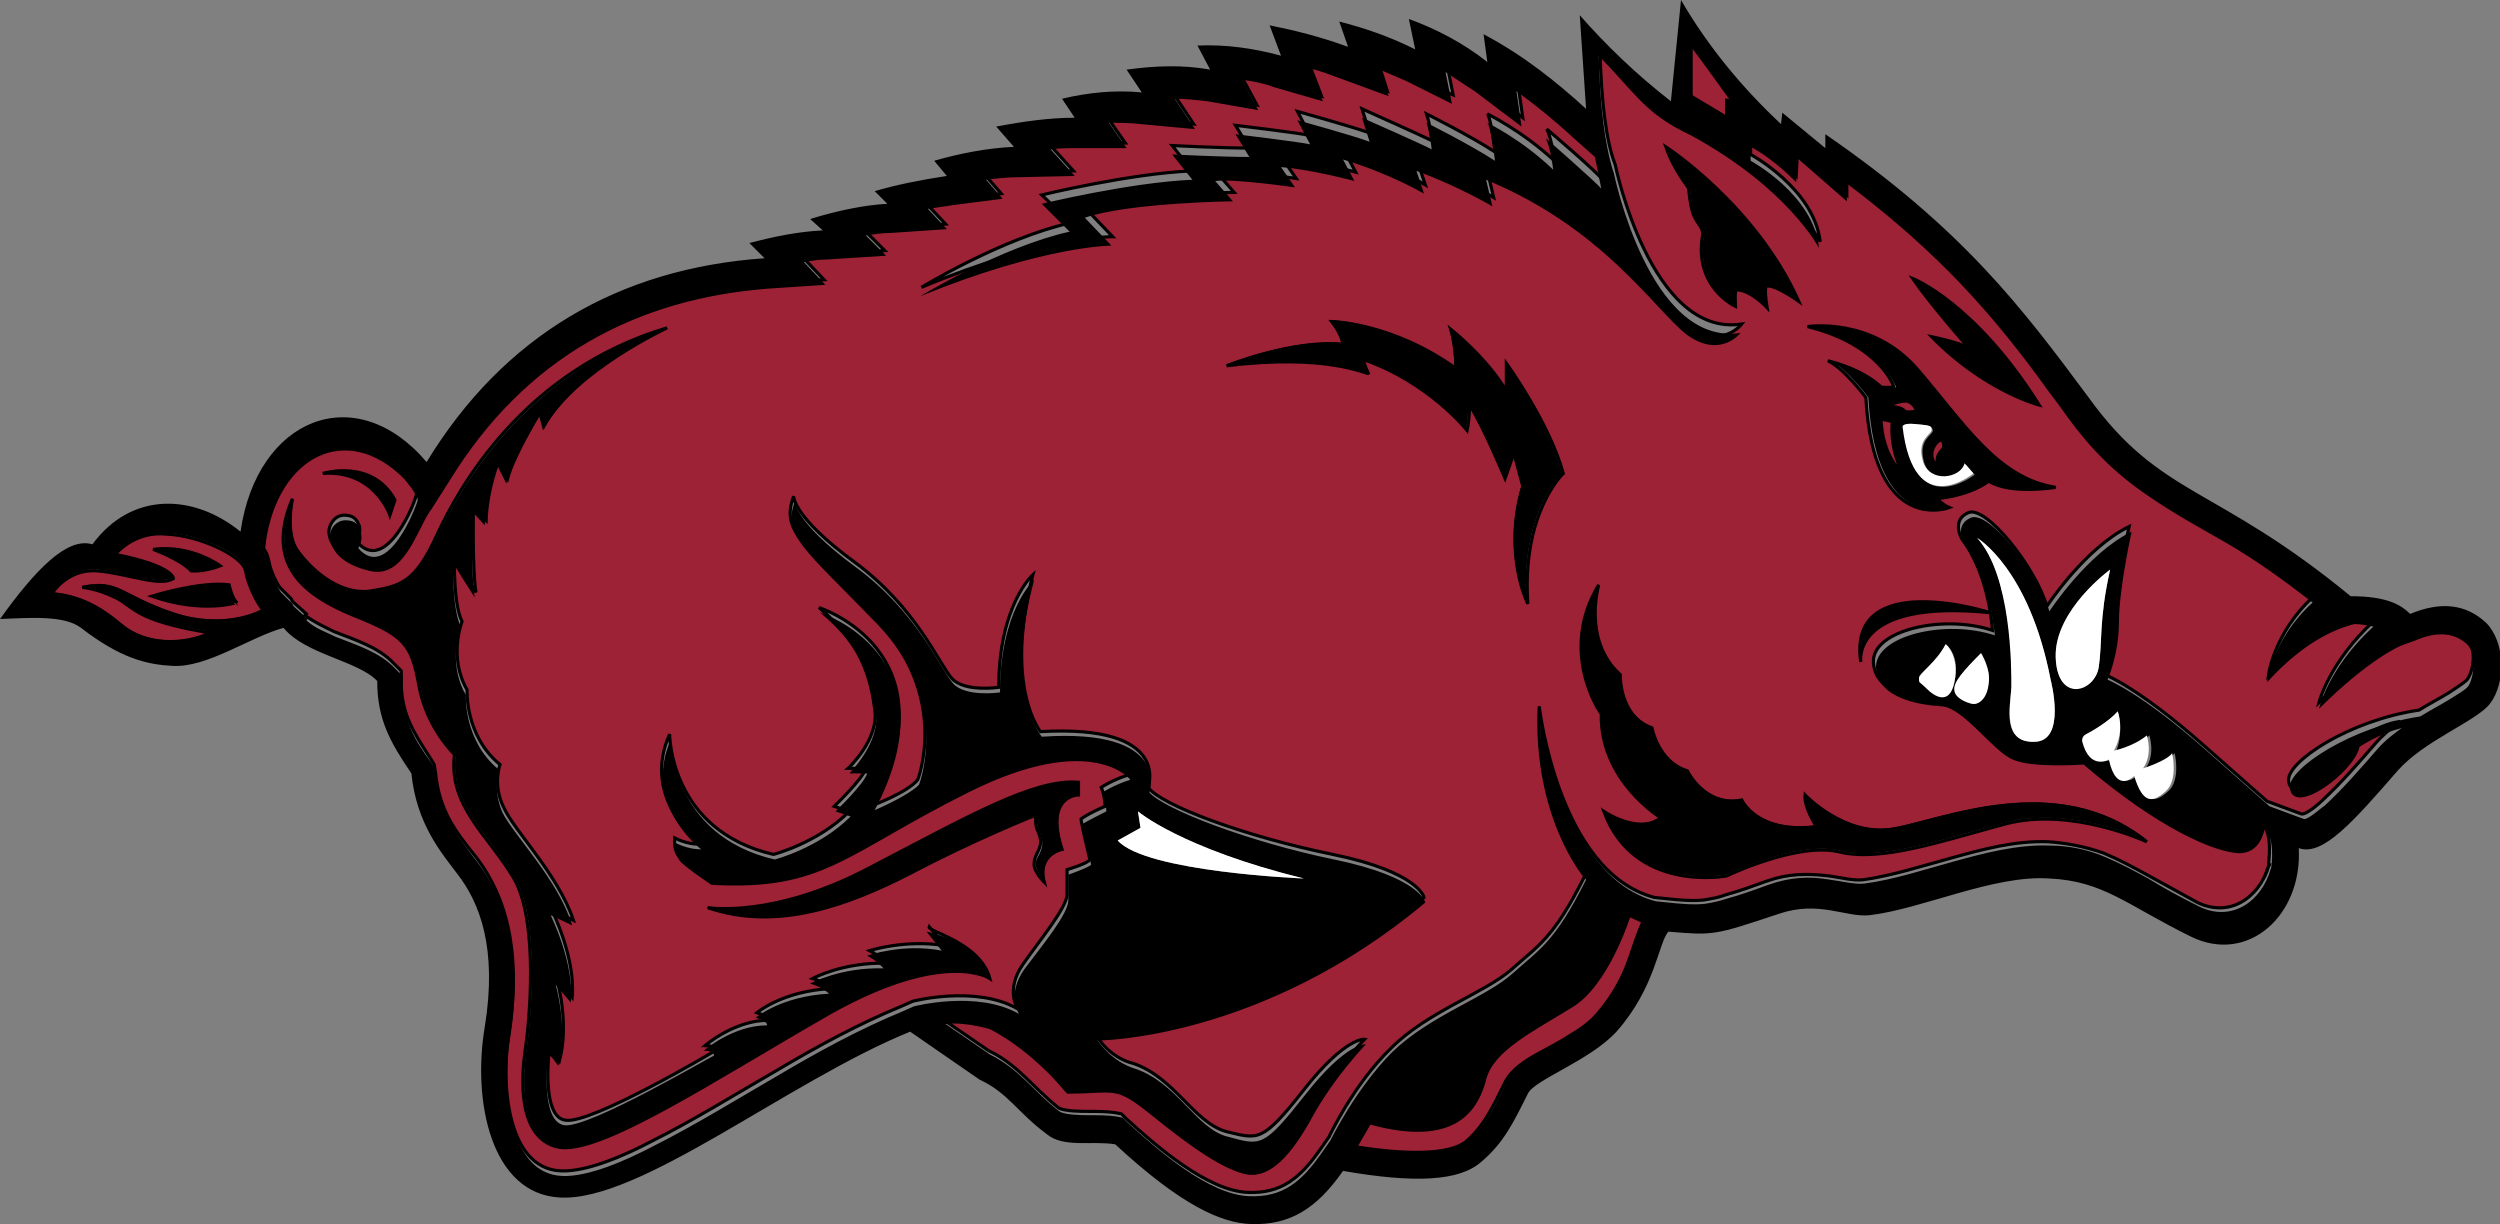 <?xml version="1.0" encoding="utf-8"?>
<!-- Generator: Adobe Illustrator 22.1.0, SVG Export Plug-In . SVG Version: 6.00 Build 0)  -->
<svg version="1.1" id="Layer_1" xmlns="http://www.w3.org/2000/svg" xmlns:xlink="http://www.w3.org/1999/xlink" x="0px" y="0px"
	 viewBox="-198 372.1 197.5 96.7" style="enable-background:new -198 372.1 197.5 96.7;" xml:space="preserve">
<rect x="-198" y="372.1" width="197.5" height="96.7" fill="#808080" stroke="none"/>
<style type="text/css">
	.st0{fill:#9D2235;stroke:#000000;stroke-width:0.25;}
	.st1{fill:#FFFFFF;}
</style>
<g>
	<path class="st0" d="M-177.2,415.4c0.3,0.4,0.4,0.8,0.5,1.3c0.1,0.5,0.5,1.4,0.8,1.8l0.9,0.9l0,0l0.1,0.2l1.1,1l-0.1,0.1
		c0.6,0.5,1.7,1,2.3,1.3c1.5,0.6,3.5,1.2,4.7,2.5l0.6,0.6l0,0.9c0,2.5,1,4,2.3,6l0.3,0.5l0.1,0.6c0.3,3,1.5,4.6,3.2,6.7
		c3,3.9,3.4,8.9,2.6,13.9c-0.6,3.6-0.3,10.7,4.1,10.9c2.1,0.1,5.2-1.3,7.1-2.3c3.4-1.7,6.6-3.7,9.9-5.6c3.2-1.9,6.5-3.7,9.9-5.1
		l0.9-0.4c0,0,5-1.3,8.3,0.6c0,0-1-1.5,0.4-3.5c1.4-2,3.4-4.4,3.5-5.5c0-1.1,0-2,0-2s1.7-0.5,1.8-0.8c0,0-0.7-2.9-0.7-3.2
		c0,0,0.5-0.4,1.9-1c0,0,0-0.8-0.3-1.5c0,0,0.9-0.6,2.2-1c0,0-3-3.9-12.8,1c-9.8,4.9-11.3,7.8-20.3,7.3c0,0-2.1-1.5-2.5-1.9
		c-0.4-0.5-0.3-1.4-0.3-1.4s0.9,0.5,2,0.5c0,0-4.7-3.6-2.4-8.7c0,0,0,7.6,8.2,9.5c0,0,3.5-0.9,6-3.4l-1.2-0.4c0,0,2.3-2.2,2.5-3
		l-1.4,0c0,0,2.5-2.3,2.1-4.7c-0.3-2.3-1-5.2-4.4-8c0,0,10.7,3.4,4.3,15.6c0,0,2.7-1,3.5-2c0,0,2.6-6.6-3.3-12.7
		c-5.9-6.1-7.5-7-6.5-9.7c0,0-0.1,1.6,4.8,5.2c4.9,3.6,6.7,8.1,7.7,9.2c1,1.1,3.7,0.7,3.7,0.7c0-6.5,2.7-8.9,2.7-8.9
		c-2.3,8.9,0.6,12.4,0.6,12.4c10.4-0.6,8.5,4.4,8.5,4.4c1,1.4,7.7,3.9,14.6,5.3c6.8,1.4,7.2,3.4,7.2,3.4
		c-13,10.9-25.9,10.9-25.9,10.9c1.2,1.9,2.9,2.2,2.9,2.2c3.3,1.1,4.8,4.7,7.4,5.4c2.5,0.6,2.8,0.9,6.1-3.3c3.3-4.2,4.8-4,4.8-4
		s-2.5,2.6-4.2,5.7c-1.7,3.1-3.2,4.9-5.1,4.7c-1.9-0.2-4.4-2.1-7.5-4.6c-3.1-2.5-2.8-1.8-6.8-1.8c0,0-2.5-3.3-6.1-5.1
		c0,0-2.1-0.6-3.5-0.4l3.5,2.4c2.3,1.1,3.5,2.9,5.5,4.5l0,0l0,0c0.4,0.3,1.9,0.3,2.3,0.3c0.7,0,1.5,0,2.2,0.1l0.5,0.1l0.4,0.4
		c2.3,2.1,6.4,5.7,9.6,5.8c2.6,0.1,4.1-1.1,5.7-3.4l0.7-1c0,0,1.9-4.1,4.9-7c2.9-2.9,7.3-4.3,9.5-6.2c2.1-1.9,3.3-2.4,5.8-7.4
		c0,0-4-4.7-3.6-13.4c0,0,1.5,13.1,9.1,15.1l1,0.1c0.9,0.1,2,0.2,2.9,0.1c0.6-0.1,1.2-0.2,1.7-0.4c1.1-0.3,2.2-0.7,3.3-1.1
		c1.7-0.6,3.2-0.6,4.9-0.4c0.8,0.1,1.9,0.4,2.7,0.3c2.2-0.3,4.7-1.1,6.9-1.7c2.5-0.7,5.1-1.4,7.7-1.3c1.5,0.1,3,0.4,4.4,0.9
		c1.2,0.5,2.3,1.1,3.4,1.7c1.3,0.7,2.7,1.5,4,2.2c2.5,1.2,4.8-0.3,5.6-2.8c0,0.1-0.8,2,0.1-0.3c0,0.1,0,0.2-0.1,0.2
		c0-0.1,0.4-2.6-0.5-3.3c0,0-0.2,2-2.1,1.9c-1.8-0.1-6.1-1.9-12.2-7c0,0-4.1,0.3-5.6-0.4c-1.5-0.7-3.9-4.1-5.6-4.2
		c-1.7-0.1-5.1-0.6-5.2-3.1c-0.1-2.5,5.5-3.8,9.4-2.5c0,0-0.2-4.3-2.4-7.2c0,0-0.9-1.5,0.5-2.1c1.4-0.6,5.3,4.3,6.2,7.4
		c0,0,3-4.6,6.5-6.3c0,0-1,4.5-1,7.1c0,2.6-0.9,4.6-0.9,4.6s2.6,1,7.7,5.5l5.1,4.5l2.7,1c0.4,0.1,1.5-0.9,1.7-1.1
		c1.4-1.3,2.8-2.9,4.1-4.4c0.6-0.7,1.3-1.3,2-1.8c-0.8,0.1-2,0.5-3.3,1.5c-0.4,2-5.2,5.5-5.5,3.2c-0.2-1.5,4.8-4.8,10.3-5.6
		c0.8-0.5,1.6-0.9,2.4-1.4c0.3-0.2,1.1-0.7,1.4-1c0.6-0.8,0.7-2.6,0-3.3c-1.2-1.1-2.7-0.9-4.1-0.3l-1.1,0.4c0,0-2.5,1-6.5,5
		c0,0,0.8-3.2,4.4-6.5c-0.5-0.1-1.1-0.2-1.5-0.2c-1.6,0.4-4,1.5-6.9,4.6c0,0,0.4-3.4,3.6-6.3c-2.2-1.7-4.4-3.2-6.8-4.7
		c-2.1-1.3-4.3-2.4-6.3-3.8c-2.5-1.7-4.4-3.7-6.3-6.2c-0.7-1-1.5-2-2.2-3c-2.3-3-4.6-5.8-7.3-8.5c-2.5-2.5-5.2-4.8-8-6.9l0,1.4
		l-3.9-3.4l-0.1,1.9c0,0-1.7-1.8-3.6-2.8v1.1c0,0,5,2.7,5.5,6.9c0,0-2.4-4.7-10.1-8.9c-3.6-1.7-4.2-3.1-7.3-6.3
		c0.1,4.2,0.5,7.3,1.2,9.1c0,0,2.8,13.7,10,12.6c0,0-1.6,2.1-4.3,0.1c-2.7-2-6.6-8.4-15.8-12.2l0.5,2.1c0,0-2.7-1.6-6-2.8l0.6,1.8
		c0,0-2.7-1.6-6.4-2.7l0.9,1.7c0,0-3.3-0.9-5.8-1.1l1.1,1.6c0,0-4.7-0.7-6.3-0.5l1.4,1.6c0,0-8.2,0.1-11.7,1.3l2.1,2.2
		c0,0-5.3-0.1-15.1,4c0,0,6.4-3.9,11.8-5.1l-2.3-2.2c0,0,7-1.7,11.9-1.9l-1.6-2c0,0,4,0.2,6.1,0.2l-1.1-1.8c0,0,5,0.6,5.9,0.8
		l-1-1.9c0,0,4.3,1.2,5.7,1.7l-0.6-1.9c0,0,4.9,2.2,5.5,2.5c0,0-0.1-1.2-0.4-2.1c0,0,3.4,1.7,5.4,3c0,0-0.3-2.7-0.6-3
		c0,0,2.7,1.3,5.3,3.7c0,0-0.2-1.7-0.6-2.5c0,0,4,3.4,4.4,4c0,0-0.2-1.5-0.5-2.5l-1.8-1.6c-1.4-1.3-2.9-2.5-4.4-3.6l0.4,2.8
		l-3.7-2.8c-0.7-0.6-1.5-1.1-2.3-1.5l0.5,2.5L-87,378c-0.7-0.3-1.4-0.6-2.1-0.9l0.7,2.2l-3.8-1.4c-0.8-0.3-1.6-0.5-2.4-0.8l1,2.6
		l-3.8-1.1c-0.8-0.3-1.7-0.4-2.6-0.6l1.3,2.4l-4-0.7c-0.9-0.1-1.7-0.2-2.6-0.2l1.6,2.4l-4.3-0.4c-0.8-0.1-1.7-0.1-2.5-0.1l1.4,2
		l-4,0c-0.7,0-1.4,0-2,0.1l1.9,2.1l-4.5,0.1c-0.8,0-1.7,0.1-2.5,0.2l1.3,1.5l-3.9,0.5c-0.7,0.1-1.3,0.2-2,0.3l1.5,1.6l-4.4,0.3
		c-0.7,0-1.3,0.1-2,0.2l1.6,1.6l-4.7,0.3c-0.6,0-1.2,0.1-1.8,0.2l1.7,1.8l-4.5,0.3c-10.4,0.7-19.2,5.4-25.2,15.2l-1.4,2.2l0,0
		c-1.1,1.4-2.1,5.6-4.9,4.9c-3-0.7-3.2-2.5-3.1-2.9c0.1-0.5,0.5-1.1,1.2-1.1c0.7,0,1,0.3,1.2,0.9c0.1,0.6-0.2,1.2-0.2,1.2
		c2.3,2.7,4.7-3.3,4.7-3.8c0.1-0.4-0.9-1.6-1.1-1.7c-4.5-4.5-9.9-1.8-10.9,5L-177.2,415.4z M-49,404.2c1.2,0,1.4,0.3,1.5,0.4
		c0.1,0.1,0.9,0,0.9,0s-0.1-0.6-0.7-0.8C-47.9,403.7-49,404.2-49,404.2L-49,404.2z M-47.7,409.5c-1.1-2.2-0.8-4.1-0.8-4.1l-0.9-0.2
		C-49.3,408.2-47.7,409.5-47.7,409.5L-47.7,409.5z M-44.5,407c-0.2-0.6-1.7,1.1-0.3,2c0,0-0.3-0.3-0.1-0.9
		C-44.6,407.5-44.3,407.6-44.5,407L-44.5,407z M-188.9,415.9c4.6,0.9,4.6,1.9,4.6,1.9c-1.1,0.7-3.6-0.4-6-0.6s-3.6,1.8-3.6,1.8
		c2.6,0.2,4.3,1.5,5.5,2.5c1.9,1.6,4.9,1.6,7,0.6c-6.1-1-6-2.1-7.5-2.8c-1.4-0.7-2.6-0.8-2.6-0.8c2.9-0.6,3,0.7,7.2,2.1
		c4.2,1.4,7.1-0.3,7.1-0.3c-0.4-0.4-1.2-1.9-1.4-3.1c-0.2-1.2-3.7-2.8-6.2-2.9C-187.4,414-188.9,415.9-188.9,415.9L-188.9,415.9z
		 M-185.9,415.5c3-0.4,5.3,1.3,5.3,1.3c-1.3,0.5-2.3,0.4-2.3,0.4C-183.7,416.3-185.9,415.5-185.9,415.5z M-186,419.2
		c0,0,3.8-1.2,6.1-0.9c0,0,0.2,1,0.6,1.4C-179.3,419.7-182,420.6-186,419.2L-186,419.2z M-119.8,449.4c0,0-3.5-2.4-12.6,2.7
		c-9.1,5.2-18.4,11.4-21.6,10.6c-3.2-0.8-2.8-5.7-2.5-7.7c0.3-2,1.1-10-0.9-13.5c-2-3.4-5.2-5.7-4.7-9.8c0,0-2.2-2.1-2.8-5.4
		c-0.6-3.4-1.2-4-5.2-5.6c-3.9-1.6-7-4-4.8-9.2c0,0-0.6,2.7,0.4,4.1c1,1.4,3.2,3.5,5.7,3.2c2.5-0.4,3.6-0.7,5.3-4.4
		c1.7-3.7,6.8-13,18.2-16.4c0,0-7.3,3.4-9.7,7.7l-0.3-1.1c0,0-2.1,3.4-2.6,5.3l-0.7-1.4c0,0-0.9,2.1-1,4.7l-1-1.1c0,0-0.1,5,0.2,6.8
		l-1.7-2.7c0,0-0.1,3.6,0.6,5c0,0-1.1,2.8,0.4,5.4c0,0-0.2,3.6,2.6,5.9c0,0-0.6,1.6,0.3,3.4c0.8,1.8,4.3,5.3,5.5,8.9l-1.7-0.8
		c0,0,1.9,3.8,1.6,6.9l-1.2-1.4c0,0,1,3.4,0.2,6.4c0,0-0.5-0.9-0.8-0.9c0,0-0.7,5.4,1.3,5.6c2,0.3,11.5-5.3,11.8-5.5
		c0,0,0.1-0.4-0.8-0.4c0,0,2.3-2,5-2c0,0,0-0.3-0.9-0.6c0,0,2-1.7,5.8-1.9c0,0-0.4-0.5-1.4-0.8c0,0,2.4-1.3,5.8-1.2
		c0,0-0.5-0.6-1.3-1c0,0,2.8-0.9,5.9-0.4l-1.2-1.5C-124.8,445.7-120.6,446.5-119.8,449.4L-119.8,449.4z M-51,424.4
		c0,0-0.8-5,10.2-3.9C-40.7,420.5-52.1,416.9-51,424.4L-51,424.4z M-55.2,397.9c0,0,5.1-0.8,8.7,3.4c3.6,4.2,6.3,8.6,10.9,9.3
		c0,0-3.6,0.6-5.3-0.5c0,0-1.3,1.1-4.1,1.4c0,0,0.5,0.5,1,0.7c0,0-6,2.3-6.6-8.7c0,0-1.7-2.3-3-2.9c0,0,2.7,0.6,4.2,2.1h1
		C-48.3,402.7-49.5,399.3-55.2,397.9L-55.2,397.9z M-46.9,394.1c0,0,4.9,1.9,10,10c0,0-4.3-1.1-8.5-5.4c0,0,2,0.4,3,0.9
		C-42.5,399.6-45.6,396-46.9,394.1L-46.9,394.1z M-142.1,443.8c0,0,5.2,0.9,12.9-3.2c7.7-4,12.9-7,16.4-6.7l0,1c0,0-2.7,0-1.3,4.3
		c0,0-2,0.4-1.4,2.6c0,0-0.9-0.9-0.8-1.5c0-0.7,0.6-1.1,0.5-1.9c-0.2-0.9-0.4-0.6-0.4-1.9c0,0-5,2-9.9,4.6
		C-131,443.6-136.6,445.7-142.1,443.8L-142.1,443.8z M-71.7,418.3c0,0-1.3,4.4,1.7,7.1c0,0-0.1,3.3,2.5,4.2c0,0,0.5,2.7,2.8,3.4
		c0,0,1.4,2.9,4.3,2.3c0,0,1.2,2.7,5.9,2.1c0,0-1-1.5-0.9-2.5c0,0,3.1,3.3,6.9,2.7c3.9-0.6,13-4.7,20.1,1c0,0-6-2.8-11.2-1.4
		c-5.2,1.4-9.8,3-13.1,2.2c-3.3-0.8-8.9,1.9-8.9,1.9s-7.3,1.4-9.7-5.1c0,0,2.8,1.9,4.5,0.5c0,0-4.8-2.9-4.7-8.2
		C-71.6,428.4-74.9,423.6-71.7,418.3L-71.7,418.3z M-90.9,462.7c2.5,0.4,7,0.9,8.7-0.4c1.5-1.3,2.2-2.9,3.1-4.7
		c0.5-1,1.6-1.7,2.5-2.2c0.9-0.5,1.9-1,2.8-1.6c0.7-0.4,1.5-1,2-1.6c1.1-1.3,1.9-2.6,2.5-4.3c0.3-0.9,0.7-2.1,1.1-3l-1.1-0.5
		c0,0-1.7,5.5-4.6,7.2c-2.9,1.8-6.2,3.4-6.8,5.7c-0.6,2.3-2.2,5.4-9.1,3.5L-90.9,462.7z M-172.5,409.5c0,0,3.9-1.2,5.7,2.1l-0.4,1.2
		C-167.2,412.8-168.4,409.2-172.5,409.5L-172.5,409.5z M-101.1,401c0,0,5.2-2.1,9.2-1.7c0,0-0.1-0.8-0.9-1.8c0,0,4.8,0.1,9.8,3.7
		c0,0,0.1-1.6-0.4-3.1c0,0,2.9,2.3,4.4,4.9v-2.2c0,0,3.4,4.7,4.5,8.7c0,0-3.3,3.1-2.8,10.3c0,0-2-3.9-0.4-9.3l-0.7-2.6l-0.7,2
		c0,0-1.7-4.1-2.8-5.8c0,0,0,1-0.2,2c0,0-3-3.8-8.2-5.6c0,0,0.1,0.5,0.4,1.1C-90,401.7-93.1,400-101.1,401L-101.1,401z M-66.4,383.7
		c0,0,7.1,4.6,10.5,12.2c0,0-1.8-1.3-2.5-1.2c0,0-0.3-0.2,0,1.7c0,0-1.2-1.3-2.3-1.4c0,0-0.3-0.5-0.2,1.3c0,0-3.3-1.5-2.6-5.6
		c0,0,0.1-0.4-0.3-0.9c-0.3-0.5-0.6-0.7-0.8-2.8C-64.5,387-65.7,385.7-66.4,383.7L-66.4,383.7z M-60.9,380.4
		c-1.1-1.5-2.2-3.1-3.5-4.8l0,4.1c0.8,0.5,2.4,1.4,2.8,1.7l0-1.4C-61.6,380-61.2,380.1-60.9,380.4"/>
	<path d="M-65.2,372.1l-0.8,8c-2.7-2.1-5.1-4.4-7.2-6.8l0.5,7.4c-2.3-2.1-4.9-4.2-8.1-5.9l0.3,2.2c-1.9-1.5-4-2.6-6.2-3.4l0.5,2.4
		c-2.2-1.1-4.1-1.7-6-2.2l0.7,2c-2.2-0.8-4.2-1.3-6.2-1.7l0.9,2.4c-2.2-0.6-4.4-0.9-6.6-0.8l1,1.9c-2.2-0.4-4.4-0.3-6.6,0l1.2,1.8
		c-2.1-0.2-4.2,0-6.3,0.5l1,1.5c-2,0-4.1,0.3-6.2,0.7l1.4,1.6c-2.1,0.1-4.2,0.5-6.3,1.1l1,1.2c-2,0.3-4,0.7-5.7,1.2l1,1
		c-1.8,0.1-3.8,0.5-6.1,1.2l1,0.9c-2,0.1-3.9,0.5-5.8,1l1.2,1.2c-11.5,0.8-20.6,6.1-26.7,16.1c-5.6-6.6-13.4-3.5-14.7,5.5
		c-3.7-3-8.6-3.2-11.7,1c-2-0.6-4.5,2-7.3,5.9c2.4-0.1,5.1-0.3,6.4,0.7c3.1,2.4,5.2,2.9,7.2,3c2.7,0.2,6.2-2.3,8.8-3
		c1.7,2.1,5.9,2.6,7.4,4.2c0,3,1,4.8,2.7,7.3c0.4,4,2.4,6.3,3.6,7.9c1.8,2.3,3.2,5.9,2.2,12.1c-1,5.9,0.5,13.2,5.9,13.5
		c6.3,0.4,18.1-9.2,27.7-13.1l5.5,3.8c2.2,1,3,2.6,5.3,4.3c1.3,1.1,3.6,0.5,5.4,0.8c5.3,4.9,8.4,6.2,10.7,6.3
		c3.1,0.1,5.2-1.2,7.3-4.2c5.7,1,9.2,0.8,10.9-0.7c1.8-1.5,2.6-3.2,3.7-5.4c0.5-1.1,4.9-2.6,7-4.9c3.1-3.5,3.3-7,4.1-7.9
		c3.6,0.3,3.6,0.3,8.7-1.4c3.2-1.1,5.3,0.3,7.2,0.1c4.2-0.5,9.8-3.2,14.2-2.9c4.3,0.2,6.1,2.1,11.2,4.6c4.5,2.2,8.8-1.7,8.5-7
		c1.9,0.7,4.4-2.2,7.8-6.1c2.1-2.4,6.2-3.9,7.3-5.3c1.3-1.7,1.2-4.9-0.3-6.4c-1.6-1.5-3.6-1.7-6-0.7c-0.7-0.7-1.8-1.4-4.7-1.4
		c-10.7-8.8-15-7.8-20.7-15.7c-5.2-7-9.9-13.3-20.8-20.8l0,1.1l-3.4-2.8l-0.1,0.9C-60.2,379.2-63,375.9-65.2,372.1L-65.2,372.1z
		 M-198,421.1L-198,421.1L-198,421.1C-198,421.1-198,421.1-198,421.1z M-64.4,375.6c1.3,1.7,2.4,3.3,3.5,4.8
		c-0.3-0.2-0.7-0.4-0.7-0.4l0,1.4c-0.4-0.3-2-1.2-2.8-1.7L-64.4,375.6L-64.4,375.6z M-71.7,376.5c3.1,3.2,3.7,4.6,7.3,6.3
		c7.7,4.2,10.1,8.9,10.1,8.9c-0.4-4.2-5.4-6.9-5.4-6.9v-1.1c1.9,1,3.6,2.8,3.6,2.8l0.1-1.9l3.9,3.4l0-1.4c2.8,2.1,5.5,4.4,8,6.9
		c2.6,2.6,5,5.5,7.2,8.5c0.7,1,1.5,2,2.2,3c1.8,2.5,3.8,4.5,6.3,6.2c2,1.4,4.2,2.6,6.3,3.8c2.4,1.4,4.6,3,6.8,4.7
		c-3.2,2.9-3.6,6.3-3.6,6.3c2.8-3.1,5.3-4.2,6.9-4.6c0.5,0,1,0.1,1.5,0.2c0,0,0,0,0,0l0.1,0c0,0-0.1,0-0.1,0
		c-3.6,3.3-4.3,6.5-4.3,6.5c4-4,6.5-5,6.5-5l1.1-0.4c1.4-0.6,2.9-0.8,4.1,0.3c0.7,0.7,0.6,2.5,0.1,3.3c-0.2,0.3-1.1,0.8-1.4,1
		c-0.8,0.5-1.6,0.9-2.4,1.4c-5.4,0.8-10.4,4.1-10.3,5.6c0.2,2.4,5.1-1.2,5.5-3.2c1.4-0.9,2.6-1.3,3.4-1.5l0.1-0.1
		c-0.7,0.5-1.5,1.1-2.1,1.8c-1.3,1.5-2.7,3.1-4.1,4.4c-0.3,0.2-1.4,1.2-1.7,1.1l-2.7-1l-5.1-4.5c-5.1-4.5-7.7-5.5-7.7-5.5
		s0.9-2,0.9-4.6c0-2.6,1-7.1,1-7.1c-3.5,1.7-6.5,6.3-6.5,6.3c-0.9-3.1-4.8-8-6.2-7.4c-1.4,0.6-0.5,2.1-0.5,2.1
		c1.2,1.7,1.8,3.7,2.1,5.2l0,0h0c0.2,1.2,0.3,2,0.3,2c-3.9-1.3-9.4,0-9.4,2.5c0.1,2.5,3.5,3,5.2,3.1c1.7,0.1,4.1,3.6,5.6,4.2
		c1.5,0.7,5.6,0.4,5.6,0.4c6.1,5.2,10.4,6.9,12.2,7c1.8,0.1,2.1-1.9,2.1-1.9c0.8,0.6,0.6,2.7,0.5,3.2l0-0.1c-0.7,2.6-3.1,4.3-5.7,3
		c-1.4-0.7-2.7-1.4-4-2.2c-1.1-0.6-2.2-1.2-3.4-1.7c-1.4-0.6-2.9-0.9-4.4-0.9c-2.5-0.1-5.2,0.6-7.7,1.3c-2.2,0.6-4.6,1.4-6.9,1.7
		c-0.7,0.1-1.9-0.2-2.7-0.3c-1.7-0.3-3.2-0.2-4.9,0.4c-1.1,0.4-2.2,0.8-3.3,1.1c-0.6,0.2-1.1,0.3-1.7,0.4c-0.9,0.1-2,0-2.9-0.1
		l-1-0.1c-7.6-2-9.1-15.1-9.1-15.1c-0.4,8.6,3.6,13.4,3.6,13.4c-2.5,5-3.7,5.5-5.8,7.4c-2.1,1.9-6.5,3.3-9.5,6.2
		c-2.9,2.9-4.9,7-4.9,7l-0.7,1c-1.6,2.3-3.1,3.5-5.7,3.4c-3.2-0.1-7.3-3.7-9.6-5.8l-0.4-0.4l-0.5-0.1c-0.7-0.1-1.4-0.1-2.2-0.1
		c-0.4,0-1.9,0-2.3-0.3l0,0l0,0c-2-1.5-3.1-3.3-5.5-4.5l-3.5-2.4c1.5-0.2,3.5,0.4,3.5,0.4c3.5,1.8,6.1,5.1,6.1,5.1
		c4,0,3.7-0.7,6.8,1.8c3.1,2.5,5.7,4.3,7.5,4.6c1.8,0.2,3.4-1.5,5.1-4.6c1.7-3.1,4.2-5.7,4.2-5.7s-1.5-0.2-4.8,4
		c-3.3,4.2-3.5,4-6.1,3.3c-2.5-0.6-4-4.3-7.4-5.4c0,0-1.6-0.4-2.9-2.2c0,0,12.9,0,25.9-10.9c0,0-0.4-2-7.2-3.4
		c-6.8-1.4-13.5-4-14.6-5.3c0,0,1.8-5.1-8.5-4.4c0,0-3-3.5-0.6-12.4c0,0-2.7,2.4-2.7,8.9c0,0-2.7,0.4-3.7-0.7
		c-1-1.1-2.8-5.6-7.7-9.2c-4.9-3.6-4.8-5.2-4.8-5.2c-1,2.7,0.6,3.6,6.5,9.7c5.9,6.1,3.3,12.7,3.3,12.7c-0.9,0.9-3.5,2-3.5,2
		c6.4-12.2-4.3-15.6-4.3-15.6c3.4,2.8,4.1,5.6,4.4,8c0.3,2.3-2.1,4.7-2.1,4.7l1.4,0c-0.2,0.8-2.5,3-2.5,3l1.2,0.4
		c-2.5,2.5-6,3.4-6,3.4c-8.2-1.9-8.2-9.5-8.2-9.5c-2.3,5.2,2.4,8.7,2.4,8.7c-1.1,0-2-0.5-2-0.5s-0.1,0.9,0.3,1.4
		c0.4,0.5,2.5,1.9,2.5,1.9c8.9,0.5,10.5-2.4,20.3-7.3c9.8-4.9,12.8-1,12.8-1c-1.3,0.4-2.2,1-2.2,1c0.3,0.7,0.3,1.5,0.3,1.5
		c-1.4,0.7-1.9,1-1.9,1c0,0.3,0.7,3.2,0.7,3.2c-0.1,0.2-1.8,0.8-1.8,0.8s0,0.9,0,2c0,1.1-2,3.5-3.5,5.5c-1.4,2-0.4,3.5-0.4,3.5
		c-3.3-1.9-8.3-0.6-8.3-0.6l-0.9,0.4c-3.4,1.4-6.7,3.2-9.9,5.1c-3.3,1.9-6.5,3.9-9.9,5.6c-1.9,1-5,2.4-7.1,2.3
		c-4.4-0.2-4.7-7.3-4.1-10.9c0.8-5,0.4-10-2.6-13.9c-1.6-2.1-2.9-3.8-3.2-6.7l-0.1-0.6l-0.3-0.5c-1.4-1.9-2.3-3.5-2.3-6l0-0.9
		l-0.6-0.6c-1.2-1.3-3.2-1.9-4.7-2.5c-0.6-0.3-1.7-0.7-2.3-1.3l0.1-0.1l-1.1-1l-0.1-0.2l0,0l-0.9-0.9c-0.3-0.4-0.7-1.3-0.8-1.8
		c-0.1-0.5-0.2-0.9-0.5-1.3l0.1-0.9c1-6.8,6.4-9.5,10.9-5c0.1,0.1,1.1,1.3,1.1,1.7c-0.1,0.5-2.4,6.5-4.7,3.8l0,0
		c0,0,0.4-0.6,0.2-1.2c-0.1-0.6-0.4-1-1.2-1c-0.7,0-1.2,0.6-1.2,1.1c-0.1,0.5,0.1,2.2,3.1,2.9c2.8,0.7,3.8-3.5,4.9-4.9l0,0l1.4-2.2
		c6-9.8,14.8-14.4,25.2-15.2l4.5-0.3l-1.7-1.8c0.6-0.1,1.2-0.2,1.8-0.2l4.7-0.3l-1.6-1.6c0.7-0.1,1.3-0.2,2-0.2l4.4-0.3l-1.5-1.6
		c0.7-0.1,1.3-0.2,2-0.3l3.9-0.5l-1.3-1.5c0.8-0.1,1.7-0.2,2.5-0.2l4.5-0.1l-1.9-2.1c0.7-0.1,1.4-0.1,2-0.1l4,0l-1.4-2
		c0.8,0,1.7,0,2.5,0.1l4.3,0.4l-1.6-2.4c0.9,0,1.7,0.1,2.6,0.2l4,0.7l-1.3-2.4c0.9,0.1,1.8,0.3,2.6,0.6l3.8,1.1l-1-2.6
		c0.8,0.2,1.6,0.5,2.4,0.8l3.8,1.4l-0.7-2.1c0.7,0.3,1.4,0.6,2.1,0.9l3.6,1.8l-0.5-2.5c0.8,0.5,1.5,1,2.3,1.5l3.7,2.8l-0.4-2.8
		c1.5,1.1,3,2.3,4.4,3.6l1.8,1.6c0.2,1,0.5,2.5,0.5,2.5c-0.4-0.5-4.4-4-4.4-4c0.4,0.7,0.6,2.5,0.6,2.5c-2.5-2.4-5.2-3.7-5.2-3.7
		c0.3,0.3,0.6,3,0.6,3c-2-1.3-5.4-3-5.4-3c0.3,0.9,0.4,2.1,0.4,2.1c-0.5-0.3-5.5-2.5-5.5-2.5l0.6,1.9c-1.3-0.5-5.7-1.7-5.7-1.7
		l1,1.9c-0.9-0.2-5.9-0.8-5.9-0.8l1.1,1.8c-2.1,0-6.1-0.2-6.1-0.2l1.6,2c-4.9,0.2-11.9,1.9-11.9,1.9l2.2,2.2
		c-5.4,1.2-11.8,5.1-11.8,5.1c9.8-4,15.1-4,15.1-4l-2.1-2.2c3.5-1.2,11.7-1.3,11.7-1.3l-1.4-1.6c1.5-0.2,6.3,0.5,6.3,0.5l-1.1-1.6
		c2.5,0.2,5.8,1.1,5.8,1.1l-0.9-1.7c3.7,1.1,6.4,2.7,6.4,2.7l-0.6-1.8c3.3,1.2,6,2.8,6,2.8l-0.5-2.1c9.2,3.8,13.2,10.1,15.8,12.2
		c2.7,2,4.3-0.1,4.3-0.1c-7.2,1.1-10-12.6-10-12.6C-71.2,383.7-71.6,380.6-71.7,376.5L-71.7,376.5z M-40.7,420.5L-40.7,420.5
		c0,0-11.3-3.6-10.2,3.9C-51,424.3-51.6,419.4-40.7,420.5z M-66.4,383.7c0.7,2,1.9,3.3,1.9,3.3c0.2,2,0.4,2.3,0.8,2.8
		c0.3,0.5,0.3,0.9,0.3,0.9c-0.7,4.1,2.6,5.6,2.6,5.6c-0.2-1.8,0.2-1.3,0.2-1.3c1,0,2.2,1.4,2.2,1.4c-0.2-1.9,0-1.7,0-1.7
		c0.6-0.1,2.4,1.2,2.4,1.2C-59.3,388.3-66.4,383.7-66.4,383.7z M-46.9,394.1c1.4,1.9,4.5,5.5,4.5,5.5c-1-0.5-3-0.9-3-0.9
		c4.2,4.3,8.4,5.4,8.4,5.4C-42,396-46.9,394.1-46.9,394.1z M-37,404.1L-37,404.1L-37,404.1L-37,404.1z M-92.8,397.4
		c0.8,1,0.9,1.8,0.9,1.8c-4-0.4-9.2,1.7-9.2,1.7c8-0.9,11.1,0.7,11.1,0.7c-0.3-0.6-0.4-1.1-0.4-1.1c5.2,1.8,8.2,5.6,8.2,5.6
		c0.2-1,0.2-2,0.2-2c1.1,1.7,2.8,5.8,2.8,5.8l0.7-2l0.7,2.6c-1.6,5.3,0.4,9.3,0.4,9.3c-0.5-7.3,2.8-10.3,2.8-10.3
		c-1.1-4-4.5-8.7-4.5-8.7v2.2c-1.5-2.7-4.4-4.9-4.4-4.9c0.4,1.5,0.4,3.1,0.4,3.1C-88,397.5-92.8,397.4-92.8,397.4L-92.8,397.4z
		 M-54.3,397.8c-0.5,0-0.8,0.1-0.8,0.1c5.7,1.4,6.9,4.8,6.9,4.8h-1c-1.5-1.5-4.2-2.1-4.2-2.1c1.3,0.6,3,2.9,3,2.9
		c0.6,11,6.6,8.7,6.6,8.7c-0.5-0.1-1-0.7-1-0.7c2.8-0.2,4.1-1.4,4.1-1.4c1.6,1.1,5.2,0.5,5.2,0.5c-4.6-0.7-7.2-5.1-10.9-9.3v0
		C-49.2,398.1-52.7,397.8-54.3,397.8L-54.3,397.8z M-145.2,398c-11.4,3.5-16.5,12.8-18.2,16.4c-1.7,3.7-2.8,4-5.3,4.4
		c-2.5,0.4-4.6-1.8-5.7-3.2c-1-1.4-0.4-4.1-0.4-4.1c-2.2,5.2,0.9,7.6,4.8,9.2c3.9,1.6,4.5,2.2,5.2,5.6c0.6,3.4,2.8,5.4,2.8,5.4
		c-0.5,4.1,2.7,6.3,4.7,9.8c2,3.4,1.2,11.5,0.9,13.5c-0.3,2-0.7,6.9,2.5,7.7c3.2,0.8,12.6-5.4,21.6-10.6c9.1-5.2,12.6-2.7,12.6-2.7
		c-0.9-2.9-5.1-3.7-5.1-3.7l1.2,1.5c-3.1-0.6-5.9,0.4-5.9,0.4c0.8,0.4,1.3,1,1.3,1c-3.4-0.1-5.8,1.2-5.8,1.2c1,0.3,1.5,0.8,1.5,0.8
		c-3.8,0.2-5.8,1.9-5.8,1.9c1,0.3,0.9,0.6,0.9,0.6c-2.7,0-5,2-5,2c0.9,0,0.8,0.4,0.8,0.4c-0.3,0.1-9.8,5.7-11.8,5.5
		c-2-0.3-1.3-5.6-1.3-5.6c0.2,0,0.8,0.9,0.8,0.9c0.8-3-0.2-6.4-0.2-6.4l1.2,1.4c0.3-3.1-1.6-6.9-1.6-6.9l1.7,0.8
		c-1.1-3.6-4.6-7.1-5.5-8.9c-0.8-1.8-0.3-3.4-0.3-3.4c-2.8-2.3-2.6-5.9-2.6-5.9c-1.5-2.6-0.4-5.4-0.4-5.4c-0.7-1.4-0.6-5-0.6-5
		l1.7,2.7c-0.3-1.8-0.2-6.8-0.2-6.8l1,1.1c0.1-2.7,1-4.7,1-4.7l0.7,1.4c0.5-1.9,2.6-5.3,2.6-5.3l0.3,1.1
		C-152.6,401.4-145.2,398-145.2,398L-145.2,398z M-47.5,403.8c0.1,0,0.2,0,0.2,0c0.6,0.2,0.7,0.8,0.7,0.8s-0.8,0.1-0.9,0
		c-0.1-0.1-0.3-0.4-1.5-0.4C-49,404.2-48.1,403.8-47.5,403.8z M-49.4,405.2l0.9,0.2c0,0-0.3,1.9,0.8,4.1
		C-47.7,409.5-49.3,408.2-49.4,405.2z M-46.7,405.6c1,0.1,1.3,0.1,1.4,0.5c0,0.4-1.2,0.7-0.7,2.5c0.5,1.8,3,1.4,3.3,0.2l0.7,0.8
		c0,0-4.8,3.8-5.6-3.7C-47.7,405.8-47.7,405.5-46.7,405.6L-46.7,405.6z M-44.6,406.9c0.1,0,0.1,0,0.1,0.1c0.2,0.6-0.2,0.5-0.4,1.1
		s0.1,0.9,0.1,0.9C-46,408.2-45,406.8-44.6,406.9L-44.6,406.9z M-171.2,409.3c-0.8,0-1.3,0.2-1.3,0.2c4.1-0.2,5.3,3.3,5.3,3.3
		l0.4-1.2C-168,409.5-169.9,409.2-171.2,409.3z M-185.3,414.2c0.2,0,0.3,0,0.5,0c2.5,0.1,6.1,1.7,6.2,2.9c0.2,1.2,1,2.8,1.4,3.1
		c0,0-2.8,1.7-7.1,0.3c-4.2-1.4-4.3-2.7-7.2-2.1c0,0,1.1,0.1,2.6,0.8c1.4,0.7,1.3,1.8,7.5,2.8c-2.1,1-5.1,1-7-0.6
		c-1.2-1-2.9-2.3-5.5-2.5c0,0,1.3-2,3.6-1.8c2.3,0.2,4.8,1.3,6,0.6c0,0,0.1-0.9-4.6-1.9C-188.9,415.9-187.6,414.3-185.3,414.2z
		 M-41.8,414.6c0,0,4.1,2.4,5.8,11.2c0,0,1.3,4.9-1.3,4.9c-2.6,0-1.9-2.7-1.8-4.3C-39,424.8-39.1,417.6-41.8,414.6z M-184.8,415.4
		c-0.4,0-0.7,0-1.1,0.1c0,0,2.2,0.8,3,1.7c0,0,0.9,0,2.3-0.4C-180.6,416.8-182.3,415.5-184.8,415.4z M-31.3,417.1
		c-0.9,4-0.6,5.7-0.9,7.7c-0.3,1.9-3.3,2.8-3.4-0.8C-35.7,420.3-31.3,417.1-31.3,417.1z M-180.8,418.2c-2.3,0.1-5.2,1-5.2,1
		c4,1.4,6.7,0.5,6.7,0.5c-0.4-0.5-0.6-1.4-0.6-1.4C-180.2,418.2-180.5,418.2-180.8,418.2z M-71.7,418.3c-3.2,5.3,0.1,10.1,0.1,10.1
		c0,5.3,4.8,8.2,4.8,8.2c-1.8,1.4-4.5-0.5-4.5-0.5c2.3,6.5,9.7,5.1,9.7,5.1s5.6-2.7,8.9-1.9c3.3,0.8,7.8-0.8,13.1-2.2
		c5.2-1.4,11.2,1.4,11.2,1.4c-7.1-5.7-16.2-1.7-20.1-1c-3.9,0.6-6.9-2.7-6.9-2.7c-0.1,1,0.9,2.5,0.9,2.5c-4.7,0.6-5.9-2.1-5.9-2.1
		c-2.8,0.6-4.3-2.3-4.3-2.3c-2.3-0.7-2.8-3.4-2.8-3.4c-2.5-0.9-2.5-4.2-2.5-4.2C-73,422.6-71.7,418.3-71.7,418.3L-71.7,418.3z
		 M-44.3,423c0.1,0,1.2,1,0.7,2.9c-0.4,1.9-1.6,1.1-2.2,0.5c-0.6-0.6-0.6-0.4-0.6-0.8C-46.4,425.3-45,424.4-44.3,423z M-41.5,423.7
		c0,0,0.8,1.2,0.6,2.4c-0.2,1.2-0.8,1.7-1.3,1.6c-0.5-0.1-1.4-0.5-1.4-1.1C-43.6,426-42.9,425.1-41.5,423.7z M-30.7,428.3
		c0,0,0.5,1.5-0.1,3.1c0,0,1.5-0.2,2.6-1.2c0,0,0.5,1.5-0.3,2.6c0,0,1.9-0.6,2.3-1.2c0,0,0.5,2.1-0.5,3c-1,0.9-1.8,1.1-2.5-1.2
		c0,0-1.4,1.4-2-1.3c0,0-1.5,0.8-2.1-1.4c0,0-0.1-0.4,0.3-0.6C-32.7,429.9-31.4,429.1-30.7,428.3L-30.7,428.3z M-113.4,433.9
		c-3.5,0.1-8.5,2.9-15.7,6.7c-7.7,4-12.9,3.2-12.9,3.2c5.5,1.9,11.1-0.2,16-2.7c4.9-2.6,9.9-4.6,9.9-4.6c0,1.3,0.2,1,0.4,1.9
		c0.2,0.9-0.4,1.3-0.5,1.9c0,0.7,0.8,1.5,0.8,1.5c-0.6-2.2,1.4-2.6,1.4-2.6c-1.4-4.3,1.3-4.3,1.3-4.3l0-1
		C-113,433.9-113.2,433.9-113.4,433.9z M-108.1,436.2c0,0,3.4,3,13.1,5.3c0,0-12.5-0.5-14.7-3l1.8-1L-108.1,436.2z M-69.2,444.4
		l1.1,0.5c-0.5,0.9-0.8,2.1-1.1,3c-0.6,1.6-1.4,3-2.5,4.3c-0.6,0.6-1.3,1.2-2,1.6c-0.9,0.6-1.9,1.1-2.8,1.6c-0.9,0.5-2,1.2-2.5,2.2
		c-0.9,1.9-1.6,3.4-3.1,4.7c-1.7,1.3-6.2,0.8-8.7,0.4v0l-0.1,0c0,0,0.1,0,0.1,0l1.1-1.9c6.9,1.9,8.5-1.2,9.1-3.5
		c0.6-2.3,3.9-3.9,6.8-5.7C-71,449.9-69.2,444.4-69.2,444.4L-69.2,444.4z"/>
	<path class="st1" d="M-46.7,405.6c-1-0.1-1,0.2-1,0.2c0.9,7.6,5.6,3.7,5.6,3.7l-0.7-0.8c-0.3,1.2-2.8,1.6-3.3-0.2
		c-0.5-1.8,0.8-2.1,0.7-2.5C-45.4,405.7-45.7,405.7-46.7,405.6L-46.7,405.6z M-41.8,414.6c2.7,3,2.7,10.2,2.7,11.8
		c-0.1,1.6-0.7,4.4,1.8,4.3c2.6,0,1.3-4.9,1.3-4.9C-37.7,417-41.8,414.6-41.8,414.6z M-31.3,417.1c0,0-4.4,3.2-4.3,6.9
		c0.1,3.7,3.1,2.8,3.4,0.8C-31.9,422.8-32.2,421.1-31.3,417.1z M-44.3,423c-0.7,1.4-2.1,2.3-2.1,2.7c0,0.4,0,0.2,0.6,0.8
		c0.6,0.6,1.8,1.4,2.2-0.5C-43.2,424-44.2,423-44.3,423z M-41.5,423.7c-1.4,1.4-2.2,2.3-2.1,2.9c0,0.6,0.9,1,1.4,1.1
		c0.5,0.1,1.2-0.4,1.3-1.6C-40.7,425-41.5,423.7-41.5,423.7z M-30.7,428.3c-0.7,0.8-2.1,1.6-2.5,1.8c-0.4,0.2-0.3,0.6-0.3,0.6
		c0.6,2.3,2.1,1.4,2.1,1.4c0.6,2.8,2,1.3,2,1.3c0.7,2.3,1.5,2.1,2.5,1.2c1-0.9,0.5-3,0.5-3c-0.4,0.6-2.3,1.2-2.3,1.2
		c0.8-1.1,0.3-2.6,0.3-2.6c-1.1,0.9-2.6,1.2-2.6,1.2C-30.1,429.8-30.7,428.3-30.7,428.3L-30.7,428.3z M-108.1,436.2l0.2,1.3l-1.8,1
		c2.2,2.5,14.7,3,14.7,3C-104.7,439.1-108.1,436.2-108.1,436.2z"/>
</g>
</svg>
